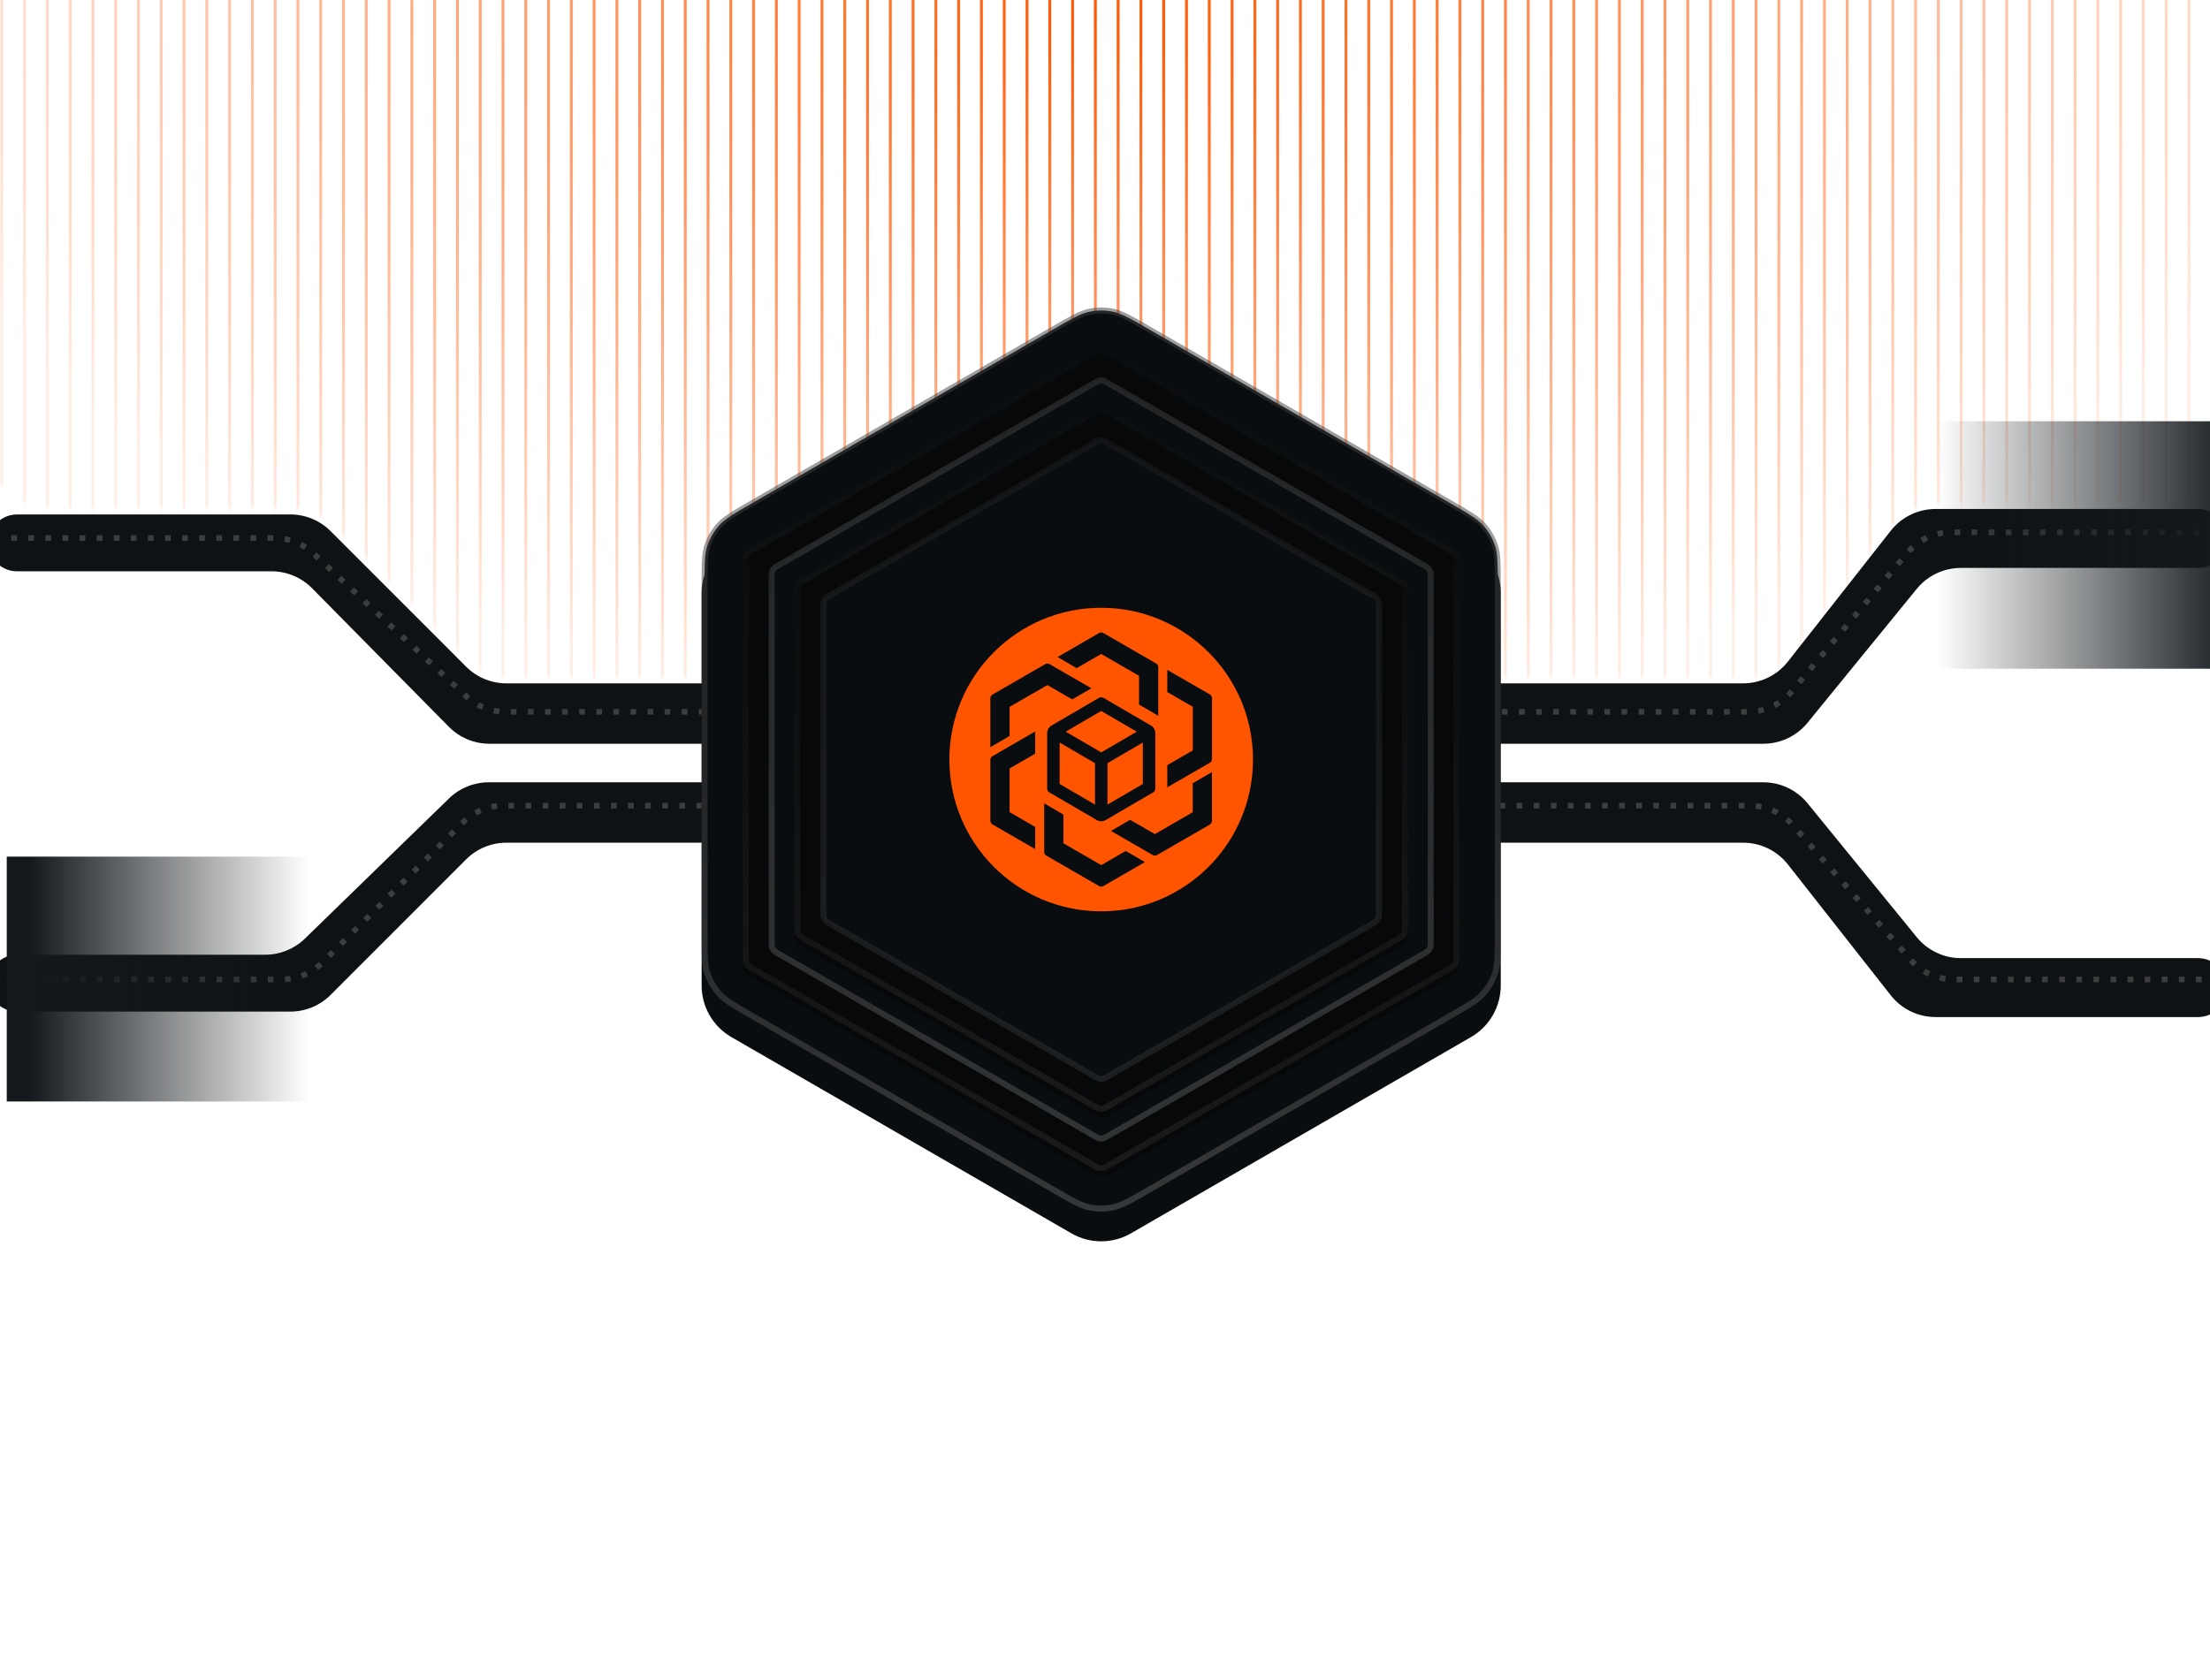 <svg width="388" height="295" viewBox="0 0 388 295" fill="none" xmlns="http://www.w3.org/2000/svg">
<mask id="mask0_9892_83137" style="mask-type:alpha" maskUnits="userSpaceOnUse" x="-2" y="-37" width="394" height="157">
<path d="M58.507 92.275L82.298 116.077C84.173 117.953 86.717 119.008 89.37 119.008H306.49C309.558 119.008 312.456 117.599 314.352 115.187L332.414 92.205C334.31 89.792 337.209 88.384 340.277 88.384H381.52C387.043 88.384 391.52 83.907 391.52 78.384V-26.193C391.52 -31.716 387.043 -36.193 381.52 -36.193L343.828 -36.193H311.349H117.015H61.511H8.456C2.934 -36.193 -1.544 -31.716 -1.544 -26.193V79.344C-1.544 84.867 2.934 89.344 8.456 89.344H51.434C54.087 89.344 56.632 90.398 58.507 92.275Z" fill="url(#paint0_radial_9892_83137)"/>
</mask>
<g mask="url(#mask0_9892_83137)">
<path d="M0.308 -79.365L0.308 239.364" stroke="#FF5500" stroke-width="0.5"/>
<path d="M4.308 -79.365L4.308 239.364" stroke="#FF5500" stroke-width="0.5"/>
<path d="M8.308 -79.365L8.308 239.364" stroke="#FF5500" stroke-width="0.5"/>
<path d="M12.308 -79.365L12.308 239.364" stroke="#FF5500" stroke-width="0.5"/>
<path d="M16.308 -79.365L16.308 239.364" stroke="#FF5500" stroke-width="0.5"/>
<path d="M20.308 -79.365L20.308 239.364" stroke="#FF5500" stroke-width="0.5"/>
<path d="M24.308 -79.365L24.308 239.364" stroke="#FF5500" stroke-width="0.5"/>
<path d="M28.308 -79.365L28.308 239.364" stroke="#FF5500" stroke-width="0.5"/>
<path d="M32.308 -79.365L32.308 239.364" stroke="#FF5500" stroke-width="0.5"/>
<path d="M36.308 -79.365L36.308 239.364" stroke="#FF5500" stroke-width="0.5"/>
<path d="M40.308 -79.365L40.308 239.364" stroke="#FF5500" stroke-width="0.5"/>
<path d="M44.308 -79.365L44.308 239.364" stroke="#FF5500" stroke-width="0.5"/>
<path d="M48.308 -79.365L48.308 239.364" stroke="#FF5500" stroke-width="0.5"/>
<path d="M52.308 -79.365L52.308 239.364" stroke="#FF5500" stroke-width="0.5"/>
<path d="M56.308 -79.365L56.308 239.364" stroke="#FF5500" stroke-width="0.5"/>
<path d="M60.308 -79.365L60.308 239.364" stroke="#FF5500" stroke-width="0.5"/>
<path d="M64.308 -79.365L64.308 239.364" stroke="#FF5500" stroke-width="0.5"/>
<path d="M68.308 -79.365L68.308 239.364" stroke="#FF5500" stroke-width="0.5"/>
<path d="M72.308 -79.365L72.308 239.364" stroke="#FF5500" stroke-width="0.5"/>
<path d="M76.308 -79.365L76.308 239.364" stroke="#FF5500" stroke-width="0.5"/>
<path d="M80.308 -79.365L80.308 239.364" stroke="#FF5500" stroke-width="0.5"/>
<path d="M84.308 -79.365L84.308 239.364" stroke="#FF5500" stroke-width="0.5"/>
<path d="M88.308 -79.365L88.308 239.364" stroke="#FF5500" stroke-width="0.5"/>
<path d="M92.308 -79.365L92.308 239.364" stroke="#FF5500" stroke-width="0.5"/>
<path d="M96.308 -79.365L96.308 239.364" stroke="#FF5500" stroke-width="0.5"/>
<path d="M100.308 -79.365L100.308 239.364" stroke="#FF5500" stroke-width="0.5"/>
<path d="M104.308 -79.365L104.308 239.364" stroke="#FF5500" stroke-width="0.5"/>
<path d="M108.308 -79.365L108.308 239.364" stroke="#FF5500" stroke-width="0.5"/>
<path d="M112.308 -79.365L112.308 239.364" stroke="#FF5500" stroke-width="0.5"/>
<path d="M116.308 -79.365L116.308 239.364" stroke="#FF5500" stroke-width="0.5"/>
<path d="M120.308 -79.365L120.308 239.364" stroke="#FF5500" stroke-width="0.5"/>
<path d="M124.308 -79.365L124.308 239.364" stroke="#FF5500" stroke-width="0.5"/>
<path d="M128.308 -79.365L128.308 239.364" stroke="#FF5500" stroke-width="0.5"/>
<path d="M132.308 -79.365L132.308 239.364" stroke="#FF5500" stroke-width="0.5"/>
<path d="M136.308 -79.365L136.308 239.364" stroke="#FF5500" stroke-width="0.5"/>
<path d="M140.308 -79.365L140.308 239.364" stroke="#FF5500" stroke-width="0.5"/>
<path d="M144.308 -79.365L144.308 239.364" stroke="#FF5500" stroke-width="0.5"/>
<path d="M148.308 -79.365L148.308 239.364" stroke="#FF5500" stroke-width="0.5"/>
<path d="M152.308 -79.365L152.308 239.364" stroke="#FF5500" stroke-width="0.5"/>
<path d="M156.308 -79.365L156.308 239.364" stroke="#FF5500" stroke-width="0.5"/>
<path d="M160.308 -79.365L160.308 239.364" stroke="#FF5500" stroke-width="0.5"/>
<path d="M164.308 -79.365L164.308 239.364" stroke="#FF5500" stroke-width="0.5"/>
<path d="M168.308 -79.365L168.308 239.364" stroke="#FF5500" stroke-width="0.5"/>
<path d="M172.308 -79.365L172.308 239.364" stroke="#FF5500" stroke-width="0.5"/>
<path d="M176.308 -79.365L176.308 239.364" stroke="#FF5500" stroke-width="0.5"/>
<path d="M180.308 -79.365L180.308 239.364" stroke="#FF5500" stroke-width="0.5"/>
<path d="M184.308 -79.365L184.308 239.364" stroke="#FF5500" stroke-width="0.5"/>
<path d="M188.308 -79.365L188.308 239.364" stroke="#FF5500" stroke-width="0.5"/>
<path d="M192.308 -79.365L192.308 239.364" stroke="#FF5500" stroke-width="0.5"/>
<path d="M196.308 -79.365L196.308 239.364" stroke="#FF5500" stroke-width="0.5"/>
<path d="M200.308 -79.365L200.308 239.364" stroke="#FF5500" stroke-width="0.5"/>
<path d="M204.308 -79.365L204.308 239.364" stroke="#FF5500" stroke-width="0.5"/>
<path d="M208.308 -79.365L208.308 239.364" stroke="#FF5500" stroke-width="0.5"/>
<path d="M212.308 -79.365L212.308 239.364" stroke="#FF5500" stroke-width="0.5"/>
<path d="M216.308 -79.365L216.308 239.364" stroke="#FF5500" stroke-width="0.5"/>
<path d="M220.308 -79.365L220.308 239.364" stroke="#FF5500" stroke-width="0.5"/>
<path d="M224.308 -79.365L224.308 239.364" stroke="#FF5500" stroke-width="0.5"/>
<path d="M228.308 -79.365L228.308 239.364" stroke="#FF5500" stroke-width="0.5"/>
<path d="M232.308 -79.365L232.308 239.364" stroke="#FF5500" stroke-width="0.5"/>
<path d="M236.308 -79.365L236.308 239.364" stroke="#FF5500" stroke-width="0.5"/>
<path d="M240.308 -79.365L240.308 239.364" stroke="#FF5500" stroke-width="0.5"/>
<path d="M244.308 -79.365L244.308 239.364" stroke="#FF5500" stroke-width="0.5"/>
<path d="M248.308 -79.365L248.308 239.364" stroke="#FF5500" stroke-width="0.5"/>
<path d="M252.308 -79.365L252.308 239.364" stroke="#FF5500" stroke-width="0.5"/>
<path d="M256.308 -79.365V239.364" stroke="#FF5500" stroke-width="0.5"/>
<path d="M260.308 -79.365V239.364" stroke="#FF5500" stroke-width="0.5"/>
<path d="M264.308 -79.365V239.364" stroke="#FF5500" stroke-width="0.5"/>
<path d="M268.308 -79.365V239.364" stroke="#FF5500" stroke-width="0.5"/>
<path d="M272.308 -79.365V239.364" stroke="#FF5500" stroke-width="0.5"/>
<path d="M276.308 -79.365V239.364" stroke="#FF5500" stroke-width="0.5"/>
<path d="M280.308 -79.365V239.364" stroke="#FF5500" stroke-width="0.5"/>
<path d="M284.308 -79.365V239.364" stroke="#FF5500" stroke-width="0.5"/>
<path d="M288.308 -79.365V239.364" stroke="#FF5500" stroke-width="0.5"/>
<path d="M292.308 -79.365V239.364" stroke="#FF5500" stroke-width="0.5"/>
<path d="M296.308 -79.365V239.364" stroke="#FF5500" stroke-width="0.5"/>
<path d="M300.308 -79.365V239.364" stroke="#FF5500" stroke-width="0.5"/>
<path d="M304.308 -79.365V239.364" stroke="#FF5500" stroke-width="0.5"/>
<path d="M308.308 -79.365V239.364" stroke="#FF5500" stroke-width="0.5"/>
<path d="M312.308 -79.365V239.364" stroke="#FF5500" stroke-width="0.5"/>
<path d="M316.308 -79.365V239.364" stroke="#FF5500" stroke-width="0.5"/>
<path d="M320.308 -79.365V239.364" stroke="#FF5500" stroke-width="0.5"/>
<path d="M324.308 -79.365V239.364" stroke="#FF5500" stroke-width="0.5"/>
<path d="M328.308 -79.365V239.364" stroke="#FF5500" stroke-width="0.5"/>
<path d="M332.308 -79.365V239.364" stroke="#FF5500" stroke-width="0.5"/>
<path d="M336.308 -79.365V239.364" stroke="#FF5500" stroke-width="0.5"/>
<path d="M340.308 -79.365V239.364" stroke="#FF5500" stroke-width="0.5"/>
<path d="M344.308 -79.365V239.364" stroke="#FF5500" stroke-width="0.5"/>
<path d="M348.308 -79.365V239.364" stroke="#FF5500" stroke-width="0.5"/>
<path d="M352.308 -79.365V239.364" stroke="#FF5500" stroke-width="0.5"/>
<path d="M356.308 -79.365V239.364" stroke="#FF5500" stroke-width="0.5"/>
<path d="M360.308 -79.365V239.364" stroke="#FF5500" stroke-width="0.5"/>
<path d="M364.308 -79.365V239.364" stroke="#FF5500" stroke-width="0.5"/>
<path d="M368.308 -79.365V239.364" stroke="#FF5500" stroke-width="0.5"/>
<path d="M372.308 -79.365V239.364" stroke="#FF5500" stroke-width="0.5"/>
<path d="M376.308 -79.365V239.364" stroke="#FF5500" stroke-width="0.5"/>
<path d="M380.308 -79.365V239.364" stroke="#FF5500" stroke-width="0.5"/>
<path d="M384.308 -79.365V239.364" stroke="#FF5500" stroke-width="0.5"/>
</g>
<g filter="url(#filter0_d_9892_83137)">
<path d="M58.045 92.276L81.836 116.078C83.711 117.954 86.255 119.009 88.909 119.009H306.028C309.096 119.009 311.994 117.6 313.89 115.188L331.953 92.206C333.848 89.793 336.747 88.385 339.815 88.385H385.883C388.741 88.385 391.058 90.702 391.058 93.56C391.058 96.419 388.741 98.736 385.883 98.736H344.266C341.261 98.736 338.415 100.087 336.516 102.416L317.338 125.933C315.439 128.261 312.593 129.613 309.588 129.613H85.923C83.248 129.613 80.685 128.541 78.806 126.638L54.789 102.306C52.91 100.402 50.347 99.331 47.672 99.331H2.988C0.23 99.331 -2.005 97.096 -2.005 94.338C-2.005 91.581 0.23 89.345 2.988 89.345H50.972C53.626 89.345 56.17 90.399 58.045 92.276Z" fill="#0E1214"/>
</g>
<path d="M-4.025 94.488H48.181C50.717 94.488 53.159 95.452 55.011 97.184L81.881 122.312C83.733 124.044 86.175 125.008 88.711 125.008H306.897C309.862 125.008 312.674 123.692 314.574 121.416L334.887 97.08C336.787 94.804 339.599 93.488 342.564 93.488H391.535" stroke="#3B3D3F" stroke-dasharray="1 2"/>
<g filter="url(#filter1_d_9892_83137)">
<path d="M58.045 173.722L81.836 149.92C83.711 148.044 86.255 146.989 88.909 146.989H306.028C309.096 146.989 311.994 148.398 313.89 150.81L331.953 173.793C333.848 176.205 336.747 177.613 339.815 177.613H385.883C388.741 177.613 391.058 175.296 391.058 172.438C391.058 169.58 388.741 167.262 385.883 167.262H344.266C341.261 167.262 338.415 165.911 336.516 163.582L317.338 140.065C315.439 137.737 312.593 136.385 309.588 136.385H85.805C83.2 136.385 80.698 137.402 78.831 139.218L53.532 163.834C51.665 165.651 49.163 166.667 46.558 166.667H2.988C0.23 166.667 -2.005 168.903 -2.005 171.66C-2.005 174.418 0.23 176.653 2.988 176.653H50.972C53.626 176.653 56.17 175.599 58.045 173.722Z" fill="#0E1214"/>
</g>
<path d="M395.535 172.008L343.006 172.008C340.124 172.008 337.381 170.764 335.483 168.595L314.735 144.9C312.836 142.732 310.094 141.488 307.211 141.488H88.371C85.724 141.488 83.185 142.537 81.311 144.406L56.552 169.089C54.678 170.958 52.139 172.008 49.492 172.008H-0.024" stroke="#3B3D3F" stroke-dasharray="1 2"/>
<g filter="url(#filter2_f_9892_83137)">
<path d="M188.105 130.491C191.339 128.624 195.323 128.624 198.557 130.491L224.908 145.705C228.142 147.572 230.134 151.022 230.134 154.756V185.184C230.134 188.918 228.142 192.368 224.908 194.235L198.557 209.449C195.323 211.316 191.339 211.316 188.105 209.449L161.754 194.235C158.52 192.368 156.528 188.918 156.528 185.184V154.756C156.528 151.022 158.52 147.572 161.754 145.705L188.105 130.491Z" fill="#FF5500" fill-opacity="0.35"/>
</g>
<g filter="url(#filter3_f_9892_83137)">
<path d="M188.105 60.626C191.339 58.759 195.323 58.759 198.557 60.626L258.255 95.093C261.489 96.96 263.481 100.41 263.481 104.145V173.078C263.481 176.812 261.489 180.262 258.255 182.13L198.557 216.596C195.323 218.463 191.339 218.463 188.105 216.596L128.407 182.13C125.173 180.262 123.181 176.812 123.181 173.078V104.145C123.181 100.41 125.173 96.96 128.407 95.093L188.105 60.626Z" fill="#0A0D0F"/>
</g>
<path d="M191.267 54.739C192.458 54.486 193.684 54.455 194.883 54.645L195.396 54.739C196.535 54.981 197.63 55.506 199.404 56.502L201.431 57.663L254.858 88.509C257.742 90.174 259.183 91.012 260.208 92.061L260.408 92.274C261.222 93.179 261.863 94.225 262.298 95.359L262.472 95.851C262.952 97.328 262.958 98.987 262.958 102.539V164.231C262.958 167.562 262.953 169.228 262.557 170.641L262.472 170.92C262.096 172.078 261.511 173.156 260.747 174.1L260.408 174.496C259.628 175.362 258.627 176.048 256.877 177.086L254.858 178.262L201.431 209.107C198.547 210.773 197.101 211.602 195.68 211.965L195.396 212.031C194.205 212.284 192.979 212.316 191.779 212.126L191.267 212.031C190.128 211.789 189.032 211.265 187.258 210.269L185.231 209.107L131.804 178.262C128.92 176.596 127.479 175.758 126.454 174.709L126.254 174.496C125.44 173.591 124.799 172.545 124.364 171.411L124.19 170.92C123.71 169.443 123.704 167.784 123.704 164.231V102.539C123.704 99.209 123.709 97.542 124.105 96.13L124.19 95.851C124.566 94.693 125.151 93.615 125.916 92.671L126.254 92.274C127.034 91.409 128.035 90.723 129.785 89.685L131.804 88.509L185.231 57.663C188.115 55.998 189.561 55.169 190.982 54.806L191.267 54.739Z" fill="#0A0D0F" stroke="url(#paint1_linear_9892_83137)" stroke-width="1.045"/>
<g filter="url(#filter4_i_9892_83137)">
<path d="M191.658 61.71C192.267 61.358 192.572 61.182 192.896 61.114C193.182 61.053 193.478 61.053 193.765 61.114C194.089 61.182 194.393 61.358 195.003 61.71L254.562 96.096C255.171 96.448 255.476 96.624 255.698 96.87C255.894 97.088 256.042 97.344 256.132 97.623C256.235 97.938 256.235 98.289 256.235 98.993V167.765C256.235 168.469 256.235 168.82 256.132 169.135C256.042 169.414 255.894 169.67 255.698 169.888C255.476 170.134 255.171 170.31 254.562 170.662L195.003 205.048C194.393 205.4 194.089 205.576 193.765 205.644C193.478 205.705 193.182 205.705 192.896 205.644C192.572 205.576 192.267 205.4 191.658 205.048L132.099 170.662C131.489 170.31 131.185 170.134 130.963 169.888C130.767 169.67 130.619 169.414 130.529 169.135C130.426 168.82 130.426 168.469 130.426 167.765V98.993C130.426 98.289 130.426 97.938 130.529 97.623C130.619 97.344 130.767 97.088 130.963 96.87C131.185 96.624 131.489 96.448 132.099 96.096L191.658 61.71Z" fill="#060809"/>
</g>
<path d="M193.494 61.599L193.657 61.624C193.824 61.66 193.991 61.737 194.333 61.929L194.742 62.163L254.301 96.549C254.781 96.826 255.022 96.969 255.177 97.095L255.309 97.219C255.419 97.342 255.51 97.481 255.577 97.63L255.635 97.784C255.706 98.001 255.712 98.254 255.712 98.993V167.765C255.712 168.319 255.709 168.6 255.677 168.797L255.635 168.974C255.584 169.131 255.509 169.278 255.413 169.411L255.309 169.539C255.194 169.666 255.044 169.771 254.707 169.972L254.301 170.209L194.742 204.595C194.262 204.872 194.017 205.01 193.831 205.082L193.657 205.133C193.495 205.168 193.33 205.176 193.167 205.159L193.004 205.133C192.837 205.098 192.67 205.021 192.328 204.829L191.919 204.595L132.36 170.209C131.88 169.932 131.639 169.789 131.484 169.663L131.352 169.539H131.351C131.241 169.416 131.151 169.277 131.084 169.127L131.026 168.974C130.955 168.757 130.949 168.504 130.949 167.765V98.993C130.949 98.438 130.952 98.158 130.984 97.96L131.026 97.784C131.094 97.575 131.205 97.382 131.352 97.219L131.351 97.218C131.466 97.091 131.617 96.986 131.954 96.786L132.36 96.549L191.919 62.163C192.399 61.886 192.644 61.749 192.831 61.677L193.004 61.624C193.165 61.59 193.331 61.582 193.494 61.599Z" stroke="url(#paint2_linear_9892_83137)" stroke-width="1.045"/>
<path d="M193.495 66.825L193.657 66.851C193.825 66.886 193.992 66.963 194.334 67.155L194.742 67.389L249.776 99.163C250.256 99.44 250.497 99.583 250.652 99.709L250.784 99.833C250.894 99.956 250.985 100.094 251.051 100.244L251.11 100.398V100.398C251.18 100.616 251.187 100.868 251.187 101.607V165.154C251.187 165.709 251.183 165.989 251.152 166.187L251.11 166.363C251.059 166.52 250.984 166.667 250.887 166.8L250.784 166.928C250.669 167.055 250.519 167.161 250.182 167.361L249.776 167.599L194.742 199.372C194.262 199.649 194.017 199.787 193.831 199.858L193.657 199.91C193.496 199.944 193.331 199.953 193.167 199.936L193.005 199.91C192.838 199.875 192.671 199.798 192.328 199.606L191.92 199.372L136.886 167.599C136.406 167.322 136.165 167.178 136.01 167.052L135.877 166.928C135.767 166.805 135.678 166.666 135.611 166.517L135.552 166.363C135.482 166.146 135.475 165.893 135.475 165.154V101.607C135.475 101.052 135.479 100.772 135.51 100.574L135.552 100.398C135.603 100.241 135.678 100.094 135.775 99.961L135.877 99.833C135.992 99.706 136.142 99.6 136.48 99.4L136.886 99.163L191.92 67.389C192.4 67.112 192.645 66.975 192.832 66.903L193.005 66.851C193.166 66.817 193.332 66.808 193.495 66.825Z" fill="#0A0D0F" stroke="url(#paint3_linear_9892_83137)" stroke-width="1.045"/>
<g filter="url(#filter5_i_9892_83137)">
<path d="M191.631 72.208C192.249 71.843 192.559 71.66 192.888 71.589C193.18 71.526 193.482 71.526 193.773 71.589C194.103 71.66 194.412 71.843 195.031 72.208L244.352 101.322C244.951 101.676 245.251 101.853 245.469 102.098C245.661 102.315 245.807 102.57 245.896 102.846C245.996 103.158 245.996 103.506 245.996 104.202V162.559C245.996 163.255 245.996 163.603 245.896 163.915C245.807 164.191 245.661 164.446 245.469 164.663C245.251 164.908 244.951 165.085 244.352 165.439L195.031 194.553C194.412 194.918 194.103 195.101 193.773 195.172C193.482 195.235 193.18 195.235 192.888 195.172C192.559 195.101 192.249 194.918 191.631 194.553L142.31 165.439C141.71 165.085 141.411 164.908 141.193 164.663C141 164.446 140.855 164.191 140.766 163.915C140.665 163.603 140.665 163.255 140.665 162.559V104.202C140.665 103.506 140.665 103.158 140.766 102.846C140.855 102.57 141 102.315 141.193 102.098C141.411 101.853 141.71 101.676 142.31 101.322L191.631 72.208Z" fill="#060809"/>
</g>
<path d="M193.498 72.073L193.663 72.1C193.833 72.137 194.003 72.217 194.351 72.416L194.765 72.659L244.086 101.772C244.558 102.051 244.795 102.195 244.948 102.321L245.078 102.445C245.186 102.567 245.275 102.705 245.34 102.854L245.398 103.005C245.467 103.221 245.473 103.471 245.473 104.202V162.559C245.473 163.107 245.47 163.384 245.439 163.58L245.398 163.755C245.348 163.911 245.274 164.057 245.179 164.189L245.078 164.316C244.965 164.443 244.817 164.549 244.485 164.75L244.086 164.989L194.765 194.103C194.278 194.391 194.029 194.533 193.839 194.607L193.663 194.662C193.499 194.697 193.331 194.706 193.165 194.688L192.999 194.662C192.828 194.625 192.659 194.544 192.311 194.345L191.896 194.103L142.576 164.989C142.103 164.71 141.866 164.566 141.713 164.44L141.583 164.316C141.475 164.194 141.386 164.056 141.321 163.908L141.263 163.755C141.194 163.54 141.188 163.29 141.188 162.559V104.202C141.188 103.654 141.191 103.377 141.222 103.181L141.263 103.005C141.313 102.85 141.387 102.704 141.482 102.572L141.583 102.445C141.696 102.318 141.844 102.212 142.176 102.01L142.576 101.772L191.896 72.659C192.383 72.371 192.632 72.228 192.822 72.154L192.999 72.1C193.163 72.065 193.331 72.055 193.498 72.073Z" stroke="url(#paint4_linear_9892_83137)" stroke-width="1.045"/>
<g filter="url(#filter6_i_9892_83137)">
<path d="M191.659 72.175C192.268 71.823 192.572 71.647 192.896 71.579C193.183 71.518 193.479 71.518 193.766 71.579C194.089 71.647 194.394 71.823 195.003 72.175L245.507 101.332C246.116 101.684 246.42 101.86 246.642 102.106C246.838 102.323 246.986 102.58 247.077 102.858C247.179 103.173 247.179 103.525 247.179 104.228V162.542C247.179 163.246 247.179 163.597 247.077 163.912C246.986 164.191 246.838 164.447 246.642 164.665C246.42 164.911 246.116 165.087 245.507 165.439L195.003 194.596C194.394 194.947 194.089 195.123 193.766 195.192C193.479 195.253 193.183 195.253 192.896 195.192C192.572 195.123 192.268 194.947 191.659 194.596L141.155 165.439C140.546 165.087 140.241 164.911 140.02 164.665C139.824 164.447 139.676 164.191 139.585 163.912C139.483 163.597 139.483 163.246 139.483 162.542V104.228C139.483 103.525 139.483 103.173 139.585 102.858C139.676 102.58 139.824 102.323 140.02 102.106C140.241 101.86 140.546 101.684 141.155 101.332L191.659 72.175Z" fill="#060809"/>
</g>
<path d="M193.495 72.064L193.657 72.09C193.824 72.125 193.991 72.202 194.333 72.394L194.742 72.628L245.246 101.785C245.725 102.062 245.966 102.205 246.122 102.331L246.253 102.456C246.364 102.578 246.454 102.717 246.521 102.867L246.58 103.02C246.65 103.238 246.657 103.49 246.657 104.228V162.543C246.657 163.096 246.653 163.377 246.622 163.574L246.58 163.751C246.529 163.907 246.453 164.055 246.357 164.188L246.253 164.315C246.139 164.443 245.989 164.549 245.651 164.75L245.246 164.986L194.742 194.143C194.262 194.42 194.017 194.557 193.831 194.629L193.657 194.681C193.496 194.715 193.331 194.724 193.167 194.707L193.005 194.681C192.838 194.646 192.67 194.569 192.328 194.377L191.92 194.143L141.417 164.986C140.937 164.709 140.696 164.566 140.541 164.44L140.409 164.315C140.298 164.193 140.208 164.054 140.141 163.904L140.083 163.751C140.012 163.533 140.005 163.281 140.005 162.543V104.228C140.005 103.675 140.009 103.394 140.041 103.197L140.083 103.02C140.133 102.863 140.209 102.716 140.305 102.583L140.409 102.456C140.523 102.328 140.673 102.222 141.01 102.021L141.417 101.785L191.92 72.628C192.4 72.351 192.644 72.214 192.831 72.142L193.005 72.09C193.166 72.055 193.332 72.047 193.495 72.064Z" stroke="url(#paint5_linear_9892_83137)" stroke-width="1.045"/>
<path d="M193.495 77.31L193.657 77.335C193.824 77.371 193.991 77.448 194.333 77.64L194.742 77.873L240.705 104.409C241.344 104.779 241.56 104.91 241.713 105.08V105.079C241.824 105.202 241.914 105.341 241.981 105.491L242.04 105.645C242.11 105.862 242.116 106.114 242.116 106.853V159.924C242.116 160.478 242.113 160.759 242.082 160.956L242.04 161.133C241.989 161.289 241.913 161.437 241.817 161.569L241.713 161.697C241.599 161.825 241.449 161.931 241.111 162.132L240.705 162.368L194.742 188.904C194.262 189.181 194.017 189.318 193.831 189.39L193.657 189.441C193.442 189.487 193.219 189.487 193.004 189.441H193.003C192.836 189.406 192.669 189.329 192.328 189.138L191.919 188.904L145.957 162.368C145.477 162.091 145.236 161.948 145.081 161.822L144.949 161.697C144.838 161.575 144.748 161.436 144.681 161.286L144.623 161.133C144.552 160.915 144.545 160.663 144.545 159.924V106.853C144.545 106.299 144.549 106.019 144.581 105.821L144.623 105.645C144.674 105.488 144.749 105.34 144.845 105.207L144.949 105.079C145.063 104.952 145.213 104.846 145.55 104.646L145.957 104.409L191.919 77.873C192.559 77.504 192.782 77.382 193.005 77.335L193.004 77.334C193.166 77.3 193.331 77.292 193.495 77.31Z" fill="#0A0D0F" stroke="url(#paint6_linear_9892_83137)" stroke-width="1.045"/>
<path d="M193.331 106.736C208.05 106.736 219.983 118.669 219.983 133.389C219.983 148.108 208.05 160.041 193.331 160.041C178.611 160.041 166.678 148.108 166.678 133.389C166.678 118.669 178.611 106.736 193.331 106.736ZM183.325 149.621C183.325 149.882 183.464 150.123 183.69 150.253L192.974 155.614C193.2 155.745 193.479 155.745 193.705 155.614L201.006 151.397L197.65 149.439L193.339 151.928L186.7 148.095V143.052L183.325 141.083V149.621ZM209.399 137.557V142.646L202.759 146.479L198.409 143.968L195.051 145.927L202.394 150.166C202.62 150.296 202.898 150.296 203.124 150.166L212.409 144.806C212.634 144.675 212.773 144.434 212.773 144.174V135.588L209.399 137.557ZM174.239 132.795C174.013 132.925 173.874 133.166 173.874 133.427V144.147C173.874 144.408 174.013 144.649 174.239 144.779L181.742 149.112V145.216L177.248 142.621V134.954L181.742 132.359V128.463L174.239 132.795ZM193.708 122.537C193.48 122.405 193.199 122.405 192.972 122.537L184.619 127.41C184.142 127.689 183.848 128.2 183.848 128.752V138.516C183.848 138.775 183.986 139.015 184.21 139.146L192.557 144.015C193.041 144.297 193.639 144.297 194.123 144.015L202.469 139.146C202.693 139.015 202.831 138.775 202.832 138.516V128.752C202.831 128.2 202.538 127.689 202.061 127.41L193.708 122.537ZM192.246 134.025V141.299L186.037 137.678V130.404L192.246 134.025ZM200.643 137.678L194.434 141.299V134.025L200.643 130.404V137.678ZM204.937 121.535L209.412 124.119V131.786L204.937 134.37V138.267L212.421 133.945C212.647 133.815 212.787 133.574 212.787 133.313V122.592C212.787 122.331 212.647 122.09 212.421 121.96L204.937 117.639V121.535ZM199.574 128.493L193.339 132.13L187.106 128.493L193.339 124.856L199.574 128.493ZM184.252 116.622C184.027 116.492 183.749 116.492 183.523 116.622L174.239 121.983C174.013 122.114 173.874 122.355 173.874 122.615V131.219L177.248 129.25V124.142L183.888 120.309L188.253 122.829L191.611 120.871L184.252 116.622ZM193.704 111.163C193.478 111.033 193.2 111.033 192.974 111.163L185.667 115.382L189.024 117.341L193.339 114.849L199.979 118.683V123.735L203.354 125.704V117.155C203.354 116.895 203.214 116.654 202.989 116.523L193.704 111.163Z" fill="#FF5500"/>
<rect x="1.185" y="150.438" width="53" height="43" fill="url(#paint7_linear_9892_83137)"/>
<rect width="57" height="43.46" transform="matrix(-1 0 0 1 397.185 73.978)" fill="url(#paint8_linear_9892_83137)"/>
<defs>
<filter id="filter0_d_9892_83137" x="-6.005" y="85.385" width="401.063" height="49.228" filterUnits="userSpaceOnUse" color-interpolation-filters="sRGB">
<feFlood flood-opacity="0" result="BackgroundImageFix"/>
<feColorMatrix in="SourceAlpha" type="matrix" values="0 0 0 0 0 0 0 0 0 0 0 0 0 0 0 0 0 0 127 0" result="hardAlpha"/>
<feOffset dy="1"/>
<feGaussianBlur stdDeviation="2"/>
<feComposite in2="hardAlpha" operator="out"/>
<feColorMatrix type="matrix" values="0 0 0 0 0 0 0 0 0 0 0 0 0 0 0 0 0 0 1 0"/>
<feBlend mode="normal" in2="BackgroundImageFix" result="effect1_dropShadow_9892_83137"/>
<feBlend mode="normal" in="SourceGraphic" in2="effect1_dropShadow_9892_83137" result="shape"/>
</filter>
<filter id="filter1_d_9892_83137" x="-6.005" y="133.385" width="401.063" height="49.228" filterUnits="userSpaceOnUse" color-interpolation-filters="sRGB">
<feFlood flood-opacity="0" result="BackgroundImageFix"/>
<feColorMatrix in="SourceAlpha" type="matrix" values="0 0 0 0 0 0 0 0 0 0 0 0 0 0 0 0 0 0 127 0" result="hardAlpha"/>
<feOffset dy="1"/>
<feGaussianBlur stdDeviation="2"/>
<feComposite in2="hardAlpha" operator="out"/>
<feColorMatrix type="matrix" values="0 0 0 0 0 0 0 0 0 0 0 0 0 0 0 0 0 0 1 0"/>
<feBlend mode="normal" in2="BackgroundImageFix" result="effect1_dropShadow_9892_83137"/>
<feBlend mode="normal" in="SourceGraphic" in2="effect1_dropShadow_9892_83137" result="shape"/>
</filter>
<filter id="filter2_f_9892_83137" x="72.912" y="45.475" width="240.837" height="248.99" filterUnits="userSpaceOnUse" color-interpolation-filters="sRGB">
<feFlood flood-opacity="0" result="BackgroundImageFix"/>
<feBlend mode="normal" in="SourceGraphic" in2="BackgroundImageFix" result="shape"/>
<feGaussianBlur stdDeviation="41.808" result="effect1_foregroundBlur_9892_83137"/>
</filter>
<filter id="filter3_f_9892_83137" x="116.91" y="52.955" width="152.842" height="171.313" filterUnits="userSpaceOnUse" color-interpolation-filters="sRGB">
<feFlood flood-opacity="0" result="BackgroundImageFix"/>
<feBlend mode="normal" in="SourceGraphic" in2="BackgroundImageFix" result="shape"/>
<feGaussianBlur stdDeviation="3.136" result="effect1_foregroundBlur_9892_83137"/>
</filter>
<filter id="filter4_i_9892_83137" x="130.426" y="61.068" width="125.808" height="145.668" filterUnits="userSpaceOnUse" color-interpolation-filters="sRGB">
<feFlood flood-opacity="0" result="BackgroundImageFix"/>
<feBlend mode="normal" in="SourceGraphic" in2="BackgroundImageFix" result="shape"/>
<feColorMatrix in="SourceAlpha" type="matrix" values="0 0 0 0 0 0 0 0 0 0 0 0 0 0 0 0 0 0 127 0" result="hardAlpha"/>
<feOffset dy="1.045"/>
<feGaussianBlur stdDeviation="1.045"/>
<feComposite in2="hardAlpha" operator="arithmetic" k2="-1" k3="1"/>
<feColorMatrix type="matrix" values="0 0 0 0 0 0 0 0 0 0 0 0 0 0 0 0 0 0 1 0"/>
<feBlend mode="normal" in2="shape" result="effect1_innerShadow_9892_83137"/>
</filter>
<filter id="filter5_i_9892_83137" x="140.666" y="71.542" width="105.331" height="124.723" filterUnits="userSpaceOnUse" color-interpolation-filters="sRGB">
<feFlood flood-opacity="0" result="BackgroundImageFix"/>
<feBlend mode="normal" in="SourceGraphic" in2="BackgroundImageFix" result="shape"/>
<feColorMatrix in="SourceAlpha" type="matrix" values="0 0 0 0 0 0 0 0 0 0 0 0 0 0 0 0 0 0 127 0" result="hardAlpha"/>
<feOffset dy="1.045"/>
<feGaussianBlur stdDeviation="1.045"/>
<feComposite in2="hardAlpha" operator="arithmetic" k2="-1" k3="1"/>
<feColorMatrix type="matrix" values="0 0 0 0 0 0 0 0 0 0 0 0 0 0 0 0 0 0 1 0"/>
<feBlend mode="normal" in2="shape" result="effect1_innerShadow_9892_83137"/>
</filter>
<filter id="filter6_i_9892_83137" x="139.483" y="71.533" width="107.696" height="124.75" filterUnits="userSpaceOnUse" color-interpolation-filters="sRGB">
<feFlood flood-opacity="0" result="BackgroundImageFix"/>
<feBlend mode="normal" in="SourceGraphic" in2="BackgroundImageFix" result="shape"/>
<feColorMatrix in="SourceAlpha" type="matrix" values="0 0 0 0 0 0 0 0 0 0 0 0 0 0 0 0 0 0 127 0" result="hardAlpha"/>
<feOffset dy="1.045"/>
<feGaussianBlur stdDeviation="1.045"/>
<feComposite in2="hardAlpha" operator="arithmetic" k2="-1" k3="1"/>
<feColorMatrix type="matrix" values="0 0 0 0 0 0 0 0 0 0 0 0 0 0 0 0 0 0 1 0"/>
<feBlend mode="normal" in2="shape" result="effect1_innerShadow_9892_83137"/>
</filter>
<radialGradient id="paint0_radial_9892_83137" cx="0" cy="0" r="1" gradientUnits="userSpaceOnUse" gradientTransform="translate(194.988 3.458) rotate(90) scale(124.542 215.498)">
<stop stop-color="white"/>
<stop offset="1" stop-color="#F5F6F7" stop-opacity="0.1"/>
</radialGradient>
<linearGradient id="paint1_linear_9892_83137" x1="193.331" y1="133.331" x2="193.331" y2="214.387" gradientUnits="userSpaceOnUse">
<stop stop-color="#3B3D3F" stop-opacity="0.5"/>
<stop offset="1" stop-color="#3B3D3F" stop-opacity="0.89"/>
</linearGradient>
<linearGradient id="paint2_linear_9892_83137" x1="193.308" y1="60.057" x2="193.366" y2="206.014" gradientUnits="userSpaceOnUse">
<stop stop-color="#1E1E1F" stop-opacity="0"/>
<stop offset="1" stop-color="#1E1E1F" stop-opacity="0.8"/>
</linearGradient>
<linearGradient id="paint3_linear_9892_83137" x1="193.331" y1="65.971" x2="193.331" y2="200.79" gradientUnits="userSpaceOnUse">
<stop stop-color="#3B3D3F" stop-opacity="0.5"/>
<stop offset="1" stop-color="#3B3D3F" stop-opacity="0.8"/>
</linearGradient>
<linearGradient id="paint4_linear_9892_83137" x1="193.312" y1="70.616" x2="193.363" y2="195.556" gradientUnits="userSpaceOnUse">
<stop stop-color="#1E1E1F" stop-opacity="0"/>
<stop offset="1" stop-color="#1E1E1F" stop-opacity="0.8"/>
</linearGradient>
<linearGradient id="paint5_linear_9892_83137" x1="193.312" y1="70.621" x2="193.361" y2="195.561" gradientUnits="userSpaceOnUse">
<stop stop-color="#1E1E1F" stop-opacity="0"/>
<stop offset="1" stop-color="#1E1E1F" stop-opacity="0.8"/>
</linearGradient>
<linearGradient id="paint6_linear_9892_83137" x1="193.331" y1="76.455" x2="193.331" y2="190.322" gradientUnits="userSpaceOnUse">
<stop stop-color="#3B3D3F" stop-opacity="0.2"/>
<stop offset="1" stop-color="#3B3D3F" stop-opacity="0.4"/>
</linearGradient>
<linearGradient id="paint7_linear_9892_83137" x1="54.185" y1="172.249" x2="5.111" y2="172.249" gradientUnits="userSpaceOnUse">
<stop stop-color="#13181C" stop-opacity="0"/>
<stop offset="1" stop-color="#13181C"/>
</linearGradient>
<linearGradient id="paint8_linear_9892_83137" x1="57" y1="22.045" x2="4.222" y2="22.045" gradientUnits="userSpaceOnUse">
<stop stop-color="#13181C" stop-opacity="0"/>
<stop offset="1" stop-color="#13181C"/>
</linearGradient>
</defs>
</svg>
